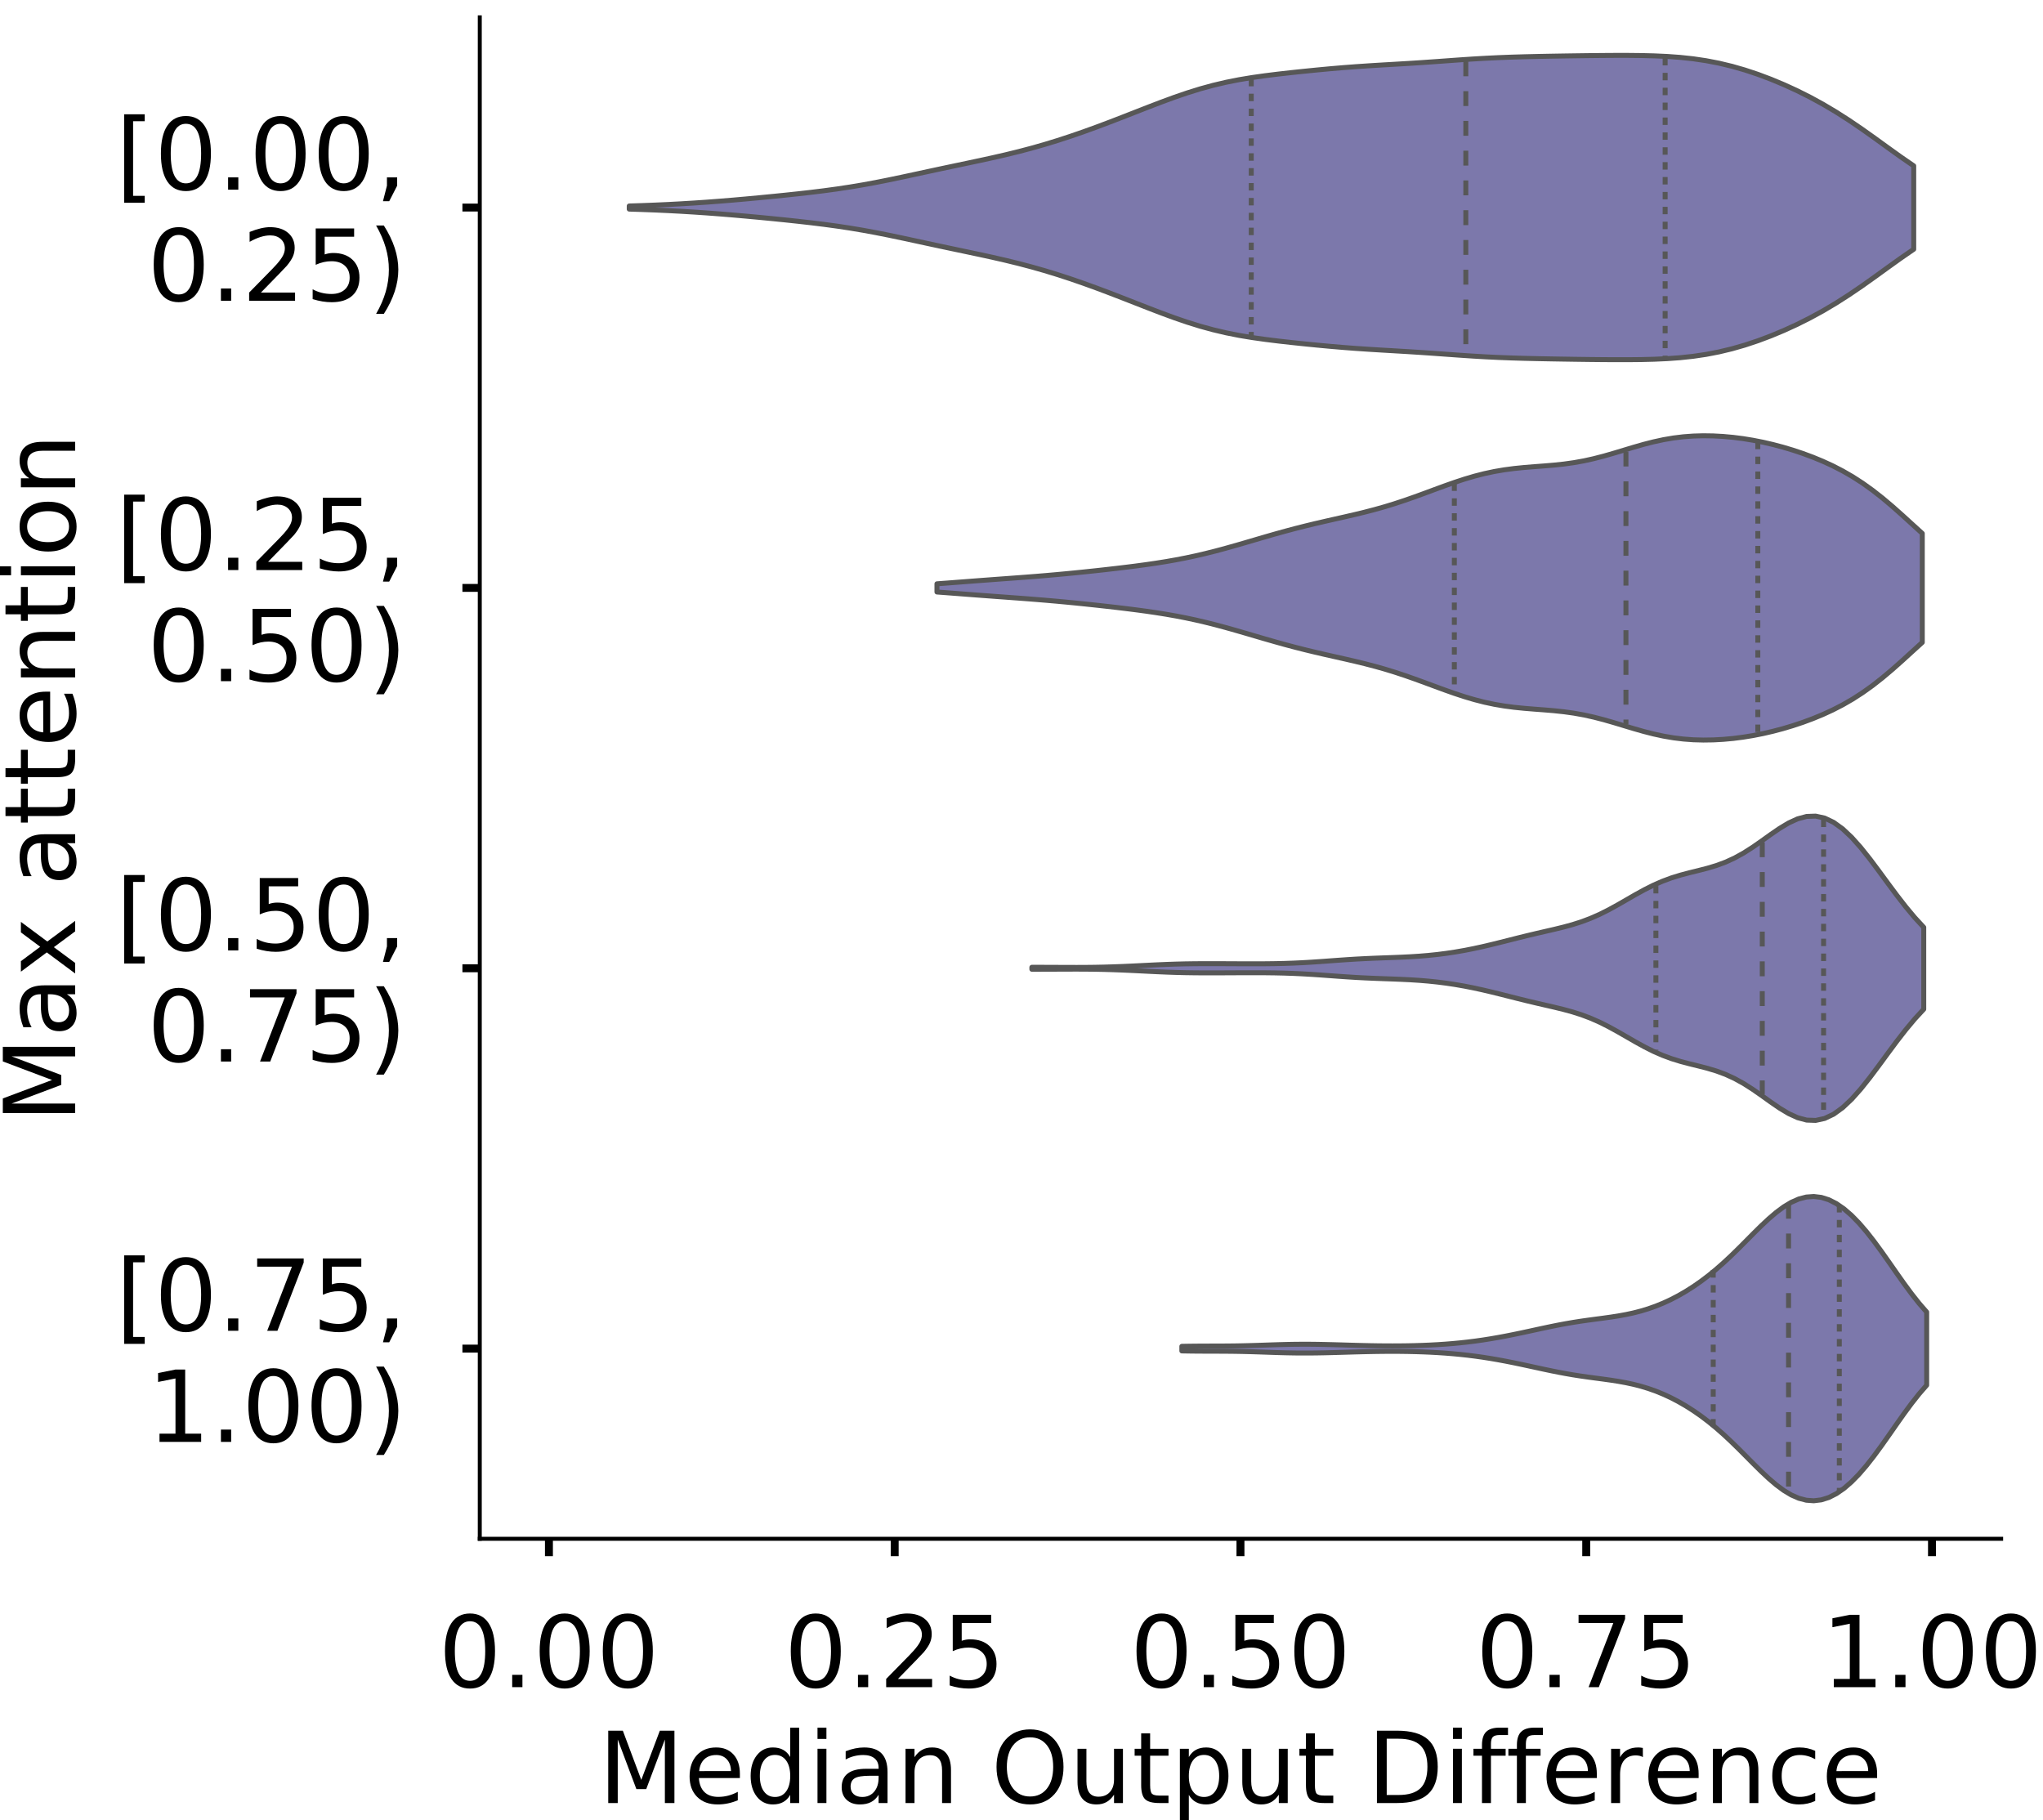 <?xml version="1.0" encoding="utf-8" standalone="no"?>
<!DOCTYPE svg PUBLIC "-//W3C//DTD SVG 1.1//EN"
  "http://www.w3.org/Graphics/SVG/1.1/DTD/svg11.dtd">
<!-- Created with matplotlib (https://matplotlib.org/) -->
<svg height="366.833pt" version="1.1" viewBox="0 0 411.77 366.833" width="411.77pt" xmlns="http://www.w3.org/2000/svg" xmlns:xlink="http://www.w3.org/1999/xlink">
 <defs>
  <style type="text/css">
*{stroke-linecap:butt;stroke-linejoin:round;}
  </style>
 </defs>
 <g id="figure_1">
  <g id="patch_1">
   <path d="M 0 366.833 
L 411.77 366.833 
L 411.77 -0 
L 0 -0 
z
" style="fill:#ffffff;"/>
  </g>
  <g id="axes_1">
   <g id="patch_2">
    <path d="M 96.7 310.133 
L 403.333 310.133 
L 403.333 3.5 
L 96.7 3.5 
z
" style="fill:#ffffff;"/>
   </g>
   <g id="PolyCollection_1">
    <defs>
     <path d="M 126.824 -324.689 
L 126.824 -325.32 
L 129.439 -325.403 
L 132.054 -325.504 
L 134.669 -325.622 
L 137.284 -325.761 
L 139.899 -325.919 
L 142.514 -326.097 
L 145.13 -326.294 
L 147.745 -326.508 
L 150.36 -326.737 
L 152.975 -326.979 
L 155.59 -327.232 
L 158.205 -327.496 
L 160.82 -327.773 
L 163.435 -328.069 
L 166.05 -328.39 
L 168.665 -328.744 
L 171.28 -329.138 
L 173.895 -329.576 
L 176.51 -330.057 
L 179.125 -330.576 
L 181.74 -331.122 
L 184.355 -331.684 
L 186.97 -332.249 
L 189.585 -332.81 
L 192.2 -333.364 
L 194.815 -333.914 
L 197.43 -334.469 
L 200.046 -335.039 
L 202.661 -335.638 
L 205.276 -336.277 
L 207.891 -336.965 
L 210.506 -337.709 
L 213.121 -338.508 
L 215.736 -339.362 
L 218.351 -340.265 
L 220.966 -341.212 
L 223.581 -342.194 
L 226.196 -343.202 
L 228.811 -344.225 
L 231.426 -345.246 
L 234.041 -346.248 
L 236.656 -347.209 
L 239.271 -348.106 
L 241.886 -348.92 
L 244.501 -349.637 
L 247.116 -350.252 
L 249.731 -350.77 
L 252.346 -351.205 
L 254.961 -351.574 
L 257.577 -351.898 
L 260.192 -352.193 
L 262.807 -352.468 
L 265.422 -352.729 
L 268.037 -352.973 
L 270.652 -353.196 
L 273.267 -353.395 
L 275.882 -353.572 
L 278.497 -353.732 
L 281.112 -353.884 
L 283.727 -354.04 
L 286.342 -354.207 
L 288.957 -354.388 
L 291.572 -354.576 
L 294.187 -354.764 
L 296.802 -354.939 
L 299.417 -355.092 
L 302.032 -355.218 
L 304.647 -355.318 
L 307.262 -355.395 
L 309.877 -355.456 
L 312.493 -355.507 
L 315.108 -355.551 
L 317.723 -355.59 
L 320.338 -355.624 
L 322.953 -355.651 
L 325.568 -355.668 
L 328.183 -355.667 
L 330.798 -355.64 
L 333.413 -355.575 
L 336.028 -355.457 
L 338.643 -355.267 
L 341.258 -354.986 
L 343.873 -354.599 
L 346.488 -354.094 
L 349.103 -353.466 
L 351.718 -352.714 
L 354.333 -351.843 
L 356.948 -350.86 
L 359.563 -349.769 
L 362.178 -348.571 
L 364.793 -347.262 
L 367.409 -345.834 
L 370.024 -344.283 
L 372.639 -342.613 
L 375.254 -340.835 
L 377.869 -338.979 
L 380.484 -337.086 
L 383.099 -335.211 
L 385.714 -333.41 
L 385.714 -316.598 
L 385.714 -316.598 
L 383.099 -314.797 
L 380.484 -312.922 
L 377.869 -311.029 
L 375.254 -309.173 
L 372.639 -307.396 
L 370.024 -305.725 
L 367.409 -304.174 
L 364.793 -302.747 
L 362.178 -301.437 
L 359.563 -300.239 
L 356.948 -299.148 
L 354.333 -298.165 
L 351.718 -297.294 
L 349.103 -296.542 
L 346.488 -295.914 
L 343.873 -295.409 
L 341.258 -295.022 
L 338.643 -294.742 
L 336.028 -294.552 
L 333.413 -294.433 
L 330.798 -294.368 
L 328.183 -294.342 
L 325.568 -294.341 
L 322.953 -294.357 
L 320.338 -294.384 
L 317.723 -294.418 
L 315.108 -294.458 
L 312.493 -294.502 
L 309.877 -294.552 
L 307.262 -294.613 
L 304.647 -294.69 
L 302.032 -294.79 
L 299.417 -294.916 
L 296.802 -295.07 
L 294.187 -295.245 
L 291.572 -295.432 
L 288.957 -295.621 
L 286.342 -295.801 
L 283.727 -295.968 
L 281.112 -296.124 
L 278.497 -296.277 
L 275.882 -296.437 
L 273.267 -296.613 
L 270.652 -296.813 
L 268.037 -297.036 
L 265.422 -297.28 
L 262.807 -297.54 
L 260.192 -297.816 
L 257.577 -298.11 
L 254.961 -298.434 
L 252.346 -298.804 
L 249.731 -299.238 
L 247.116 -299.756 
L 244.501 -300.372 
L 241.886 -301.088 
L 239.271 -301.902 
L 236.656 -302.799 
L 234.041 -303.76 
L 231.426 -304.762 
L 228.811 -305.784 
L 226.196 -306.806 
L 223.581 -307.814 
L 220.966 -308.797 
L 218.351 -309.743 
L 215.736 -310.647 
L 213.121 -311.5 
L 210.506 -312.3 
L 207.891 -313.043 
L 205.276 -313.732 
L 202.661 -314.371 
L 200.046 -314.97 
L 197.43 -315.54 
L 194.815 -316.094 
L 192.2 -316.644 
L 189.585 -317.198 
L 186.97 -317.759 
L 184.355 -318.325 
L 181.74 -318.886 
L 179.125 -319.433 
L 176.51 -319.951 
L 173.895 -320.432 
L 171.28 -320.87 
L 168.665 -321.264 
L 166.05 -321.618 
L 163.435 -321.939 
L 160.82 -322.235 
L 158.205 -322.513 
L 155.59 -322.777 
L 152.975 -323.03 
L 150.36 -323.271 
L 147.745 -323.5 
L 145.13 -323.714 
L 142.514 -323.911 
L 139.899 -324.089 
L 137.284 -324.248 
L 134.669 -324.386 
L 132.054 -324.505 
L 129.439 -324.605 
L 126.824 -324.689 
z
" id="m49e5c4d89f" style="stroke:#575757;"/>
    </defs>
    <g clip-path="url(#p0ba0f608f1)">
     <use style="fill:#7c78ab;stroke:#575757;" x="0" xlink:href="#m49e5c4d89f" y="366.833"/>
    </g>
   </g>
   <g id="PolyCollection_2">
    <defs>
     <path d="M 188.844 -247.518 
L 188.844 -249.174 
L 190.85 -249.322 
L 192.856 -249.475 
L 194.862 -249.629 
L 196.868 -249.782 
L 198.874 -249.933 
L 200.88 -250.081 
L 202.886 -250.227 
L 204.892 -250.375 
L 206.898 -250.526 
L 208.904 -250.683 
L 210.91 -250.849 
L 212.916 -251.025 
L 214.922 -251.211 
L 216.928 -251.407 
L 218.934 -251.611 
L 220.94 -251.824 
L 222.946 -252.045 
L 224.952 -252.275 
L 226.958 -252.514 
L 228.964 -252.767 
L 230.97 -253.037 
L 232.976 -253.329 
L 234.982 -253.648 
L 236.988 -254 
L 238.994 -254.389 
L 241 -254.816 
L 243.006 -255.284 
L 245.012 -255.789 
L 247.018 -256.328 
L 249.024 -256.892 
L 251.03 -257.473 
L 253.036 -258.062 
L 255.042 -258.649 
L 257.048 -259.224 
L 259.054 -259.781 
L 261.06 -260.314 
L 263.066 -260.823 
L 265.072 -261.307 
L 267.078 -261.772 
L 269.084 -262.225 
L 271.09 -262.677 
L 273.096 -263.14 
L 275.102 -263.627 
L 277.108 -264.149 
L 279.114 -264.715 
L 281.12 -265.33 
L 283.126 -265.992 
L 285.132 -266.694 
L 287.138 -267.426 
L 289.144 -268.169 
L 291.15 -268.905 
L 293.156 -269.613 
L 295.162 -270.272 
L 297.168 -270.865 
L 299.174 -271.379 
L 301.18 -271.806 
L 303.186 -272.148 
L 305.192 -272.412 
L 307.198 -272.614 
L 309.204 -272.777 
L 311.21 -272.928 
L 313.216 -273.097 
L 315.222 -273.31 
L 317.228 -273.591 
L 319.234 -273.951 
L 321.24 -274.396 
L 323.246 -274.915 
L 325.252 -275.491 
L 327.258 -276.096 
L 329.264 -276.7 
L 331.27 -277.273 
L 333.276 -277.786 
L 335.282 -278.22 
L 337.288 -278.561 
L 339.294 -278.806 
L 341.3 -278.953 
L 343.306 -279.009 
L 345.312 -278.979 
L 347.318 -278.87 
L 349.324 -278.685 
L 351.33 -278.429 
L 353.336 -278.102 
L 355.342 -277.706 
L 357.348 -277.242 
L 359.354 -276.71 
L 361.36 -276.111 
L 363.366 -275.442 
L 365.372 -274.698 
L 367.378 -273.871 
L 369.384 -272.949 
L 371.39 -271.917 
L 373.396 -270.76 
L 375.402 -269.467 
L 377.408 -268.031 
L 379.414 -266.459 
L 381.42 -264.766 
L 383.427 -262.984 
L 385.433 -261.156 
L 387.439 -259.332 
L 387.439 -237.36 
L 387.439 -237.36 
L 385.433 -235.536 
L 383.427 -233.707 
L 381.42 -231.926 
L 379.414 -230.233 
L 377.408 -228.66 
L 375.402 -227.225 
L 373.396 -225.931 
L 371.39 -224.775 
L 369.384 -223.743 
L 367.378 -222.821 
L 365.372 -221.994 
L 363.366 -221.25 
L 361.36 -220.581 
L 359.354 -219.981 
L 357.348 -219.45 
L 355.342 -218.986 
L 353.336 -218.59 
L 351.33 -218.263 
L 349.324 -218.006 
L 347.318 -217.822 
L 345.312 -217.712 
L 343.306 -217.683 
L 341.3 -217.738 
L 339.294 -217.886 
L 337.288 -218.13 
L 335.282 -218.472 
L 333.276 -218.906 
L 331.27 -219.419 
L 329.264 -219.991 
L 327.258 -220.596 
L 325.252 -221.201 
L 323.246 -221.777 
L 321.24 -222.296 
L 319.234 -222.74 
L 317.228 -223.101 
L 315.222 -223.381 
L 313.216 -223.595 
L 311.21 -223.763 
L 309.204 -223.914 
L 307.198 -224.078 
L 305.192 -224.28 
L 303.186 -224.544 
L 301.18 -224.885 
L 299.174 -225.313 
L 297.168 -225.827 
L 295.162 -226.42 
L 293.156 -227.079 
L 291.15 -227.787 
L 289.144 -228.523 
L 287.138 -229.266 
L 285.132 -229.997 
L 283.126 -230.7 
L 281.12 -231.362 
L 279.114 -231.977 
L 277.108 -232.543 
L 275.102 -233.065 
L 273.096 -233.552 
L 271.09 -234.015 
L 269.084 -234.467 
L 267.078 -234.92 
L 265.072 -235.385 
L 263.066 -235.869 
L 261.06 -236.377 
L 259.054 -236.911 
L 257.048 -237.468 
L 255.042 -238.043 
L 253.036 -238.63 
L 251.03 -239.218 
L 249.024 -239.8 
L 247.018 -240.364 
L 245.012 -240.902 
L 243.006 -241.408 
L 241 -241.875 
L 238.994 -242.303 
L 236.988 -242.691 
L 234.982 -243.043 
L 232.976 -243.363 
L 230.97 -243.655 
L 228.964 -243.925 
L 226.958 -244.177 
L 224.952 -244.417 
L 222.946 -244.646 
L 220.94 -244.867 
L 218.934 -245.08 
L 216.928 -245.285 
L 214.922 -245.481 
L 212.916 -245.667 
L 210.91 -245.842 
L 208.904 -246.008 
L 206.898 -246.166 
L 204.892 -246.317 
L 202.886 -246.464 
L 200.88 -246.611 
L 198.874 -246.759 
L 196.868 -246.909 
L 194.862 -247.062 
L 192.856 -247.217 
L 190.85 -247.369 
L 188.844 -247.518 
z
" id="meadd24ed37" style="stroke:#575757;"/>
    </defs>
    <g clip-path="url(#p0ba0f608f1)">
     <use style="fill:#7c78ab;stroke:#575757;" x="0" xlink:href="#meadd24ed37" y="366.833"/>
    </g>
   </g>
   <g id="PolyCollection_3">
    <defs>
     <path d="M 207.973 -171.488 
L 207.973 -171.887 
L 209.789 -171.886 
L 211.605 -171.881 
L 213.42 -171.873 
L 215.236 -171.865 
L 217.052 -171.862 
L 218.868 -171.869 
L 220.683 -171.889 
L 222.499 -171.925 
L 224.315 -171.978 
L 226.131 -172.046 
L 227.947 -172.127 
L 229.762 -172.216 
L 231.578 -172.307 
L 233.394 -172.394 
L 235.21 -172.47 
L 237.025 -172.531 
L 238.841 -172.576 
L 240.657 -172.603 
L 242.473 -172.617 
L 244.289 -172.619 
L 246.104 -172.614 
L 247.92 -172.605 
L 249.736 -172.596 
L 251.552 -172.59 
L 253.368 -172.59 
L 255.183 -172.599 
L 256.999 -172.622 
L 258.815 -172.663 
L 260.631 -172.725 
L 262.446 -172.809 
L 264.262 -172.914 
L 266.078 -173.036 
L 267.894 -173.168 
L 269.71 -173.301 
L 271.525 -173.426 
L 273.341 -173.539 
L 275.157 -173.634 
L 276.973 -173.714 
L 278.788 -173.783 
L 280.604 -173.848 
L 282.42 -173.92 
L 284.236 -174.009 
L 286.052 -174.125 
L 287.867 -174.275 
L 289.683 -174.463 
L 291.499 -174.694 
L 293.315 -174.967 
L 295.13 -175.283 
L 296.946 -175.64 
L 298.762 -176.035 
L 300.578 -176.46 
L 302.394 -176.908 
L 304.209 -177.367 
L 306.025 -177.825 
L 307.841 -178.272 
L 309.657 -178.703 
L 311.472 -179.122 
L 313.288 -179.541 
L 315.104 -179.983 
L 316.92 -180.479 
L 318.736 -181.056 
L 320.551 -181.739 
L 322.367 -182.537 
L 324.183 -183.446 
L 325.999 -184.441 
L 327.815 -185.484 
L 329.63 -186.529 
L 331.446 -187.527 
L 333.262 -188.438 
L 335.078 -189.233 
L 336.893 -189.905 
L 338.709 -190.465 
L 340.525 -190.945 
L 342.341 -191.391 
L 344.157 -191.859 
L 345.972 -192.405 
L 347.788 -193.078 
L 349.604 -193.911 
L 351.42 -194.914 
L 353.235 -196.07 
L 355.051 -197.334 
L 356.867 -198.634 
L 358.683 -199.88 
L 360.499 -200.97 
L 362.314 -201.802 
L 364.13 -202.286 
L 365.946 -202.351 
L 367.762 -201.956 
L 369.577 -201.092 
L 371.393 -199.779 
L 373.209 -198.069 
L 375.025 -196.032 
L 376.841 -193.757 
L 378.656 -191.336 
L 380.472 -188.861 
L 382.288 -186.418 
L 384.104 -184.08 
L 385.92 -181.906 
L 387.735 -179.938 
L 387.735 -163.437 
L 387.735 -163.437 
L 385.92 -161.469 
L 384.104 -159.295 
L 382.288 -156.957 
L 380.472 -154.514 
L 378.656 -152.039 
L 376.841 -149.618 
L 375.025 -147.343 
L 373.209 -145.306 
L 371.393 -143.596 
L 369.577 -142.283 
L 367.762 -141.419 
L 365.946 -141.024 
L 364.13 -141.089 
L 362.314 -141.573 
L 360.499 -142.405 
L 358.683 -143.495 
L 356.867 -144.741 
L 355.051 -146.041 
L 353.235 -147.305 
L 351.42 -148.461 
L 349.604 -149.464 
L 347.788 -150.297 
L 345.972 -150.97 
L 344.157 -151.516 
L 342.341 -151.984 
L 340.525 -152.43 
L 338.709 -152.91 
L 336.893 -153.47 
L 335.078 -154.142 
L 333.262 -154.937 
L 331.446 -155.848 
L 329.63 -156.846 
L 327.815 -157.891 
L 325.999 -158.934 
L 324.183 -159.929 
L 322.367 -160.838 
L 320.551 -161.636 
L 318.736 -162.319 
L 316.92 -162.896 
L 315.104 -163.392 
L 313.288 -163.834 
L 311.472 -164.253 
L 309.657 -164.672 
L 307.841 -165.103 
L 306.025 -165.55 
L 304.209 -166.008 
L 302.394 -166.467 
L 300.578 -166.915 
L 298.762 -167.34 
L 296.946 -167.735 
L 295.13 -168.092 
L 293.315 -168.408 
L 291.499 -168.681 
L 289.683 -168.912 
L 287.867 -169.1 
L 286.052 -169.25 
L 284.236 -169.366 
L 282.42 -169.455 
L 280.604 -169.527 
L 278.788 -169.592 
L 276.973 -169.661 
L 275.157 -169.741 
L 273.341 -169.836 
L 271.525 -169.949 
L 269.71 -170.074 
L 267.894 -170.207 
L 266.078 -170.339 
L 264.262 -170.461 
L 262.446 -170.566 
L 260.631 -170.65 
L 258.815 -170.712 
L 256.999 -170.753 
L 255.183 -170.776 
L 253.368 -170.785 
L 251.552 -170.785 
L 249.736 -170.779 
L 247.92 -170.77 
L 246.104 -170.761 
L 244.289 -170.756 
L 242.473 -170.758 
L 240.657 -170.772 
L 238.841 -170.799 
L 237.025 -170.844 
L 235.21 -170.905 
L 233.394 -170.981 
L 231.578 -171.068 
L 229.762 -171.159 
L 227.947 -171.248 
L 226.131 -171.329 
L 224.315 -171.397 
L 222.499 -171.45 
L 220.683 -171.486 
L 218.868 -171.506 
L 217.052 -171.513 
L 215.236 -171.51 
L 213.42 -171.502 
L 211.605 -171.494 
L 209.789 -171.489 
L 207.973 -171.488 
z
" id="mf2c9675bdc" style="stroke:#575757;"/>
    </defs>
    <g clip-path="url(#p0ba0f608f1)">
     <use style="fill:#7c78ab;stroke:#575757;" x="0" xlink:href="#mf2c9675bdc" y="366.833"/>
    </g>
   </g>
   <g id="PolyCollection_4">
    <defs>
     <path d="M 238.203 -94.565 
L 238.203 -95.493 
L 239.719 -95.52 
L 241.235 -95.536 
L 242.752 -95.545 
L 244.268 -95.549 
L 245.784 -95.553 
L 247.301 -95.561 
L 248.817 -95.577 
L 250.334 -95.604 
L 251.85 -95.641 
L 253.366 -95.686 
L 254.883 -95.737 
L 256.399 -95.789 
L 257.915 -95.837 
L 259.432 -95.876 
L 260.948 -95.903 
L 262.464 -95.915 
L 263.981 -95.913 
L 265.497 -95.896 
L 267.014 -95.868 
L 268.53 -95.831 
L 270.046 -95.789 
L 271.563 -95.744 
L 273.079 -95.701 
L 274.595 -95.661 
L 276.112 -95.627 
L 277.628 -95.601 
L 279.145 -95.585 
L 280.661 -95.58 
L 282.177 -95.587 
L 283.694 -95.606 
L 285.21 -95.639 
L 286.726 -95.687 
L 288.243 -95.751 
L 289.759 -95.833 
L 291.276 -95.933 
L 292.792 -96.054 
L 294.308 -96.197 
L 295.825 -96.363 
L 297.341 -96.553 
L 298.857 -96.768 
L 300.374 -97.006 
L 301.89 -97.266 
L 303.407 -97.548 
L 304.923 -97.848 
L 306.439 -98.162 
L 307.956 -98.487 
L 309.472 -98.817 
L 310.988 -99.145 
L 312.505 -99.465 
L 314.021 -99.77 
L 315.538 -100.055 
L 317.054 -100.315 
L 318.57 -100.552 
L 320.087 -100.768 
L 321.603 -100.971 
L 323.119 -101.171 
L 324.636 -101.383 
L 326.152 -101.618 
L 327.669 -101.892 
L 329.185 -102.217 
L 330.701 -102.605 
L 332.218 -103.063 
L 333.734 -103.6 
L 335.25 -104.218 
L 336.767 -104.921 
L 338.283 -105.71 
L 339.8 -106.586 
L 341.316 -107.551 
L 342.832 -108.607 
L 344.349 -109.755 
L 345.865 -110.995 
L 347.381 -112.327 
L 348.898 -113.74 
L 350.414 -115.22 
L 351.93 -116.741 
L 353.447 -118.271 
L 354.963 -119.769 
L 356.48 -121.188 
L 357.996 -122.483 
L 359.512 -123.607 
L 361.029 -124.519 
L 362.545 -125.186 
L 364.061 -125.582 
L 365.578 -125.692 
L 367.094 -125.508 
L 368.611 -125.029 
L 370.127 -124.26 
L 371.643 -123.212 
L 373.16 -121.903 
L 374.676 -120.353 
L 376.192 -118.592 
L 377.709 -116.656 
L 379.225 -114.587 
L 380.742 -112.437 
L 382.258 -110.262 
L 383.774 -108.119 
L 385.291 -106.064 
L 386.807 -104.146 
L 388.323 -102.404 
L 388.323 -87.655 
L 388.323 -87.655 
L 386.807 -85.912 
L 385.291 -83.994 
L 383.774 -81.939 
L 382.258 -79.796 
L 380.742 -77.621 
L 379.225 -75.471 
L 377.709 -73.403 
L 376.192 -71.466 
L 374.676 -69.705 
L 373.16 -68.156 
L 371.643 -66.846 
L 370.127 -65.799 
L 368.611 -65.03 
L 367.094 -64.55 
L 365.578 -64.366 
L 364.061 -64.476 
L 362.545 -64.873 
L 361.029 -65.54 
L 359.512 -66.452 
L 357.996 -67.575 
L 356.48 -68.87 
L 354.963 -70.29 
L 353.447 -71.787 
L 351.93 -73.317 
L 350.414 -74.839 
L 348.898 -76.318 
L 347.381 -77.732 
L 345.865 -79.063 
L 344.349 -80.304 
L 342.832 -81.452 
L 341.316 -82.507 
L 339.8 -83.472 
L 338.283 -84.348 
L 336.767 -85.137 
L 335.25 -85.84 
L 333.734 -86.459 
L 332.218 -86.995 
L 330.701 -87.454 
L 329.185 -87.841 
L 327.669 -88.166 
L 326.152 -88.44 
L 324.636 -88.676 
L 323.119 -88.887 
L 321.603 -89.087 
L 320.087 -89.29 
L 318.57 -89.507 
L 317.054 -89.743 
L 315.538 -90.004 
L 314.021 -90.288 
L 312.505 -90.593 
L 310.988 -90.913 
L 309.472 -91.242 
L 307.956 -91.571 
L 306.439 -91.896 
L 304.923 -92.211 
L 303.407 -92.51 
L 301.89 -92.792 
L 300.374 -93.053 
L 298.857 -93.291 
L 297.341 -93.505 
L 295.825 -93.695 
L 294.308 -93.861 
L 292.792 -94.004 
L 291.276 -94.125 
L 289.759 -94.225 
L 288.243 -94.307 
L 286.726 -94.371 
L 285.21 -94.419 
L 283.694 -94.452 
L 282.177 -94.472 
L 280.661 -94.478 
L 279.145 -94.473 
L 277.628 -94.457 
L 276.112 -94.431 
L 274.595 -94.397 
L 273.079 -94.358 
L 271.563 -94.314 
L 270.046 -94.269 
L 268.53 -94.227 
L 267.014 -94.19 
L 265.497 -94.162 
L 263.981 -94.145 
L 262.464 -94.143 
L 260.948 -94.155 
L 259.432 -94.182 
L 257.915 -94.221 
L 256.399 -94.269 
L 254.883 -94.321 
L 253.366 -94.372 
L 251.85 -94.418 
L 250.334 -94.455 
L 248.817 -94.481 
L 247.301 -94.497 
L 245.784 -94.505 
L 244.268 -94.509 
L 242.752 -94.514 
L 241.235 -94.522 
L 239.719 -94.539 
L 238.203 -94.565 
z
" id="mbc9240411a" style="stroke:#575757;"/>
    </defs>
    <g clip-path="url(#p0ba0f608f1)">
     <use style="fill:#7c78ab;stroke:#575757;" x="0" xlink:href="#mbc9240411a" y="366.833"/>
    </g>
   </g>
   <g id="patch_3">
    <path clip-path="url(#p0ba0f608f1)" d="M 110.638 41.829 
L 110.638 41.829 
L 110.638 41.829 
L 110.638 41.829 
z
" style="fill:#7c78ab;stroke:#575757;stroke-linejoin:miter;stroke-width:0.5;"/>
   </g>
   <g id="matplotlib.axis_1">
    <g id="xtick_1">
     <g id="line2d_1">
      <defs>
       <path d="M 0 0 
L 0 3.5 
" id="m857e735b2f" style="stroke:#000000;stroke-width:1.6;"/>
      </defs>
      <g>
       <use style="stroke:#000000;stroke-width:1.6;" x="110.638" xlink:href="#m857e735b2f" y="310.133"/>
      </g>
     </g>
     <g id="text_1">
      <!-- 0.00 -->
      <defs>
       <path d="M 31.781 66.406 
Q 24.172 66.406 20.328 58.906 
Q 16.5 51.422 16.5 36.375 
Q 16.5 21.391 20.328 13.891 
Q 24.172 6.391 31.781 6.391 
Q 39.453 6.391 43.281 13.891 
Q 47.125 21.391 47.125 36.375 
Q 47.125 51.422 43.281 58.906 
Q 39.453 66.406 31.781 66.406 
z
M 31.781 74.219 
Q 44.047 74.219 50.516 64.516 
Q 56.984 54.828 56.984 36.375 
Q 56.984 17.969 50.516 8.266 
Q 44.047 -1.422 31.781 -1.422 
Q 19.531 -1.422 13.062 8.266 
Q 6.594 17.969 6.594 36.375 
Q 6.594 54.828 13.062 64.516 
Q 19.531 74.219 31.781 74.219 
z
" id="DejaVuSans-48"/>
       <path d="M 10.688 12.406 
L 21 12.406 
L 21 0 
L 10.688 0 
z
" id="DejaVuSans-46"/>
      </defs>
      <g transform="translate(88.372 340.03)scale(0.2 -0.2)">
       <use xlink:href="#DejaVuSans-48"/>
       <use x="63.623" xlink:href="#DejaVuSans-46"/>
       <use x="95.41" xlink:href="#DejaVuSans-48"/>
       <use x="159.033" xlink:href="#DejaVuSans-48"/>
      </g>
     </g>
    </g>
    <g id="xtick_2">
     <g id="line2d_2">
      <g>
       <use style="stroke:#000000;stroke-width:1.6;" x="180.327" xlink:href="#m857e735b2f" y="310.133"/>
      </g>
     </g>
     <g id="text_2">
      <!-- 0.25 -->
      <defs>
       <path d="M 19.188 8.297 
L 53.609 8.297 
L 53.609 0 
L 7.328 0 
L 7.328 8.297 
Q 12.938 14.109 22.625 23.891 
Q 32.328 33.688 34.812 36.531 
Q 39.547 41.844 41.422 45.531 
Q 43.312 49.219 43.312 52.781 
Q 43.312 58.594 39.234 62.25 
Q 35.156 65.922 28.609 65.922 
Q 23.969 65.922 18.812 64.312 
Q 13.672 62.703 7.812 59.422 
L 7.812 69.391 
Q 13.766 71.781 18.938 73 
Q 24.125 74.219 28.422 74.219 
Q 39.75 74.219 46.484 68.547 
Q 53.219 62.891 53.219 53.422 
Q 53.219 48.922 51.531 44.891 
Q 49.859 40.875 45.406 35.406 
Q 44.188 33.984 37.641 27.219 
Q 31.109 20.453 19.188 8.297 
z
" id="DejaVuSans-50"/>
       <path d="M 10.797 72.906 
L 49.516 72.906 
L 49.516 64.594 
L 19.828 64.594 
L 19.828 46.734 
Q 21.969 47.469 24.109 47.828 
Q 26.266 48.188 28.422 48.188 
Q 40.625 48.188 47.75 41.5 
Q 54.891 34.812 54.891 23.391 
Q 54.891 11.625 47.562 5.094 
Q 40.234 -1.422 26.906 -1.422 
Q 22.312 -1.422 17.547 -0.641 
Q 12.797 0.141 7.719 1.703 
L 7.719 11.625 
Q 12.109 9.234 16.797 8.062 
Q 21.484 6.891 26.703 6.891 
Q 35.156 6.891 40.078 11.328 
Q 45.016 15.766 45.016 23.391 
Q 45.016 31 40.078 35.438 
Q 35.156 39.891 26.703 39.891 
Q 22.75 39.891 18.812 39.016 
Q 14.891 38.141 10.797 36.281 
z
" id="DejaVuSans-53"/>
      </defs>
      <g transform="translate(158.062 340.03)scale(0.2 -0.2)">
       <use xlink:href="#DejaVuSans-48"/>
       <use x="63.623" xlink:href="#DejaVuSans-46"/>
       <use x="95.41" xlink:href="#DejaVuSans-50"/>
       <use x="159.033" xlink:href="#DejaVuSans-53"/>
      </g>
     </g>
    </g>
    <g id="xtick_3">
     <g id="line2d_3">
      <g>
       <use style="stroke:#000000;stroke-width:1.6;" x="250.017" xlink:href="#m857e735b2f" y="310.133"/>
      </g>
     </g>
     <g id="text_3">
      <!-- 0.50 -->
      <g transform="translate(227.751 340.03)scale(0.2 -0.2)">
       <use xlink:href="#DejaVuSans-48"/>
       <use x="63.623" xlink:href="#DejaVuSans-46"/>
       <use x="95.41" xlink:href="#DejaVuSans-53"/>
       <use x="159.033" xlink:href="#DejaVuSans-48"/>
      </g>
     </g>
    </g>
    <g id="xtick_4">
     <g id="line2d_4">
      <g>
       <use style="stroke:#000000;stroke-width:1.6;" x="319.706" xlink:href="#m857e735b2f" y="310.133"/>
      </g>
     </g>
     <g id="text_4">
      <!-- 0.75 -->
      <defs>
       <path d="M 8.203 72.906 
L 55.078 72.906 
L 55.078 68.703 
L 28.609 0 
L 18.312 0 
L 43.219 64.594 
L 8.203 64.594 
z
" id="DejaVuSans-55"/>
      </defs>
      <g transform="translate(297.44 340.03)scale(0.2 -0.2)">
       <use xlink:href="#DejaVuSans-48"/>
       <use x="63.623" xlink:href="#DejaVuSans-46"/>
       <use x="95.41" xlink:href="#DejaVuSans-55"/>
       <use x="159.033" xlink:href="#DejaVuSans-53"/>
      </g>
     </g>
    </g>
    <g id="xtick_5">
     <g id="line2d_5">
      <g>
       <use style="stroke:#000000;stroke-width:1.6;" x="389.395" xlink:href="#m857e735b2f" y="310.133"/>
      </g>
     </g>
     <g id="text_5">
      <!-- 1.00 -->
      <defs>
       <path d="M 12.406 8.297 
L 28.516 8.297 
L 28.516 63.922 
L 10.984 60.406 
L 10.984 69.391 
L 28.422 72.906 
L 38.281 72.906 
L 38.281 8.297 
L 54.391 8.297 
L 54.391 0 
L 12.406 0 
z
" id="DejaVuSans-49"/>
      </defs>
      <g transform="translate(367.13 340.03)scale(0.2 -0.2)">
       <use xlink:href="#DejaVuSans-49"/>
       <use x="63.623" xlink:href="#DejaVuSans-46"/>
       <use x="95.41" xlink:href="#DejaVuSans-48"/>
       <use x="159.033" xlink:href="#DejaVuSans-48"/>
      </g>
     </g>
    </g>
    <g id="text_6">
     <!-- Median Output Difference -->
     <defs>
      <path d="M 9.812 72.906 
L 24.516 72.906 
L 43.109 23.297 
L 61.812 72.906 
L 76.516 72.906 
L 76.516 0 
L 66.891 0 
L 66.891 64.016 
L 48.094 14.016 
L 38.188 14.016 
L 19.391 64.016 
L 19.391 0 
L 9.812 0 
z
" id="DejaVuSans-77"/>
      <path d="M 56.203 29.594 
L 56.203 25.203 
L 14.891 25.203 
Q 15.484 15.922 20.484 11.062 
Q 25.484 6.203 34.422 6.203 
Q 39.594 6.203 44.453 7.469 
Q 49.312 8.734 54.109 11.281 
L 54.109 2.781 
Q 49.266 0.734 44.188 -0.344 
Q 39.109 -1.422 33.891 -1.422 
Q 20.797 -1.422 13.156 6.188 
Q 5.516 13.812 5.516 26.812 
Q 5.516 40.234 12.766 48.109 
Q 20.016 56 32.328 56 
Q 43.359 56 49.781 48.891 
Q 56.203 41.797 56.203 29.594 
z
M 47.219 32.234 
Q 47.125 39.594 43.094 43.984 
Q 39.062 48.391 32.422 48.391 
Q 24.906 48.391 20.391 44.141 
Q 15.875 39.891 15.188 32.172 
z
" id="DejaVuSans-101"/>
      <path d="M 45.406 46.391 
L 45.406 75.984 
L 54.391 75.984 
L 54.391 0 
L 45.406 0 
L 45.406 8.203 
Q 42.578 3.328 38.25 0.953 
Q 33.938 -1.422 27.875 -1.422 
Q 17.969 -1.422 11.734 6.484 
Q 5.516 14.406 5.516 27.297 
Q 5.516 40.188 11.734 48.094 
Q 17.969 56 27.875 56 
Q 33.938 56 38.25 53.625 
Q 42.578 51.266 45.406 46.391 
z
M 14.797 27.297 
Q 14.797 17.391 18.875 11.75 
Q 22.953 6.109 30.078 6.109 
Q 37.203 6.109 41.297 11.75 
Q 45.406 17.391 45.406 27.297 
Q 45.406 37.203 41.297 42.844 
Q 37.203 48.484 30.078 48.484 
Q 22.953 48.484 18.875 42.844 
Q 14.797 37.203 14.797 27.297 
z
" id="DejaVuSans-100"/>
      <path d="M 9.422 54.688 
L 18.406 54.688 
L 18.406 0 
L 9.422 0 
z
M 9.422 75.984 
L 18.406 75.984 
L 18.406 64.594 
L 9.422 64.594 
z
" id="DejaVuSans-105"/>
      <path d="M 34.281 27.484 
Q 23.391 27.484 19.188 25 
Q 14.984 22.516 14.984 16.5 
Q 14.984 11.719 18.141 8.906 
Q 21.297 6.109 26.703 6.109 
Q 34.188 6.109 38.703 11.406 
Q 43.219 16.703 43.219 25.484 
L 43.219 27.484 
z
M 52.203 31.203 
L 52.203 0 
L 43.219 0 
L 43.219 8.297 
Q 40.141 3.328 35.547 0.953 
Q 30.953 -1.422 24.312 -1.422 
Q 15.922 -1.422 10.953 3.297 
Q 6 8.016 6 15.922 
Q 6 25.141 12.172 29.828 
Q 18.359 34.516 30.609 34.516 
L 43.219 34.516 
L 43.219 35.406 
Q 43.219 41.609 39.141 45 
Q 35.062 48.391 27.688 48.391 
Q 23 48.391 18.547 47.266 
Q 14.109 46.141 10.016 43.891 
L 10.016 52.203 
Q 14.938 54.109 19.578 55.047 
Q 24.219 56 28.609 56 
Q 40.484 56 46.344 49.844 
Q 52.203 43.703 52.203 31.203 
z
" id="DejaVuSans-97"/>
      <path d="M 54.891 33.016 
L 54.891 0 
L 45.906 0 
L 45.906 32.719 
Q 45.906 40.484 42.875 44.328 
Q 39.844 48.188 33.797 48.188 
Q 26.516 48.188 22.312 43.547 
Q 18.109 38.922 18.109 30.906 
L 18.109 0 
L 9.078 0 
L 9.078 54.688 
L 18.109 54.688 
L 18.109 46.188 
Q 21.344 51.125 25.703 53.562 
Q 30.078 56 35.797 56 
Q 45.219 56 50.047 50.172 
Q 54.891 44.344 54.891 33.016 
z
" id="DejaVuSans-110"/>
      <path id="DejaVuSans-32"/>
      <path d="M 39.406 66.219 
Q 28.656 66.219 22.328 58.203 
Q 16.016 50.203 16.016 36.375 
Q 16.016 22.609 22.328 14.594 
Q 28.656 6.594 39.406 6.594 
Q 50.141 6.594 56.422 14.594 
Q 62.703 22.609 62.703 36.375 
Q 62.703 50.203 56.422 58.203 
Q 50.141 66.219 39.406 66.219 
z
M 39.406 74.219 
Q 54.734 74.219 63.906 63.938 
Q 73.094 53.656 73.094 36.375 
Q 73.094 19.141 63.906 8.859 
Q 54.734 -1.422 39.406 -1.422 
Q 24.031 -1.422 14.812 8.828 
Q 5.609 19.094 5.609 36.375 
Q 5.609 53.656 14.812 63.938 
Q 24.031 74.219 39.406 74.219 
z
" id="DejaVuSans-79"/>
      <path d="M 8.5 21.578 
L 8.5 54.688 
L 17.484 54.688 
L 17.484 21.922 
Q 17.484 14.156 20.5 10.266 
Q 23.531 6.391 29.594 6.391 
Q 36.859 6.391 41.078 11.031 
Q 45.312 15.672 45.312 23.688 
L 45.312 54.688 
L 54.297 54.688 
L 54.297 0 
L 45.312 0 
L 45.312 8.406 
Q 42.047 3.422 37.719 1 
Q 33.406 -1.422 27.688 -1.422 
Q 18.266 -1.422 13.375 4.438 
Q 8.5 10.297 8.5 21.578 
z
M 31.109 56 
z
" id="DejaVuSans-117"/>
      <path d="M 18.312 70.219 
L 18.312 54.688 
L 36.812 54.688 
L 36.812 47.703 
L 18.312 47.703 
L 18.312 18.016 
Q 18.312 11.328 20.141 9.422 
Q 21.969 7.516 27.594 7.516 
L 36.812 7.516 
L 36.812 0 
L 27.594 0 
Q 17.188 0 13.234 3.875 
Q 9.281 7.766 9.281 18.016 
L 9.281 47.703 
L 2.688 47.703 
L 2.688 54.688 
L 9.281 54.688 
L 9.281 70.219 
z
" id="DejaVuSans-116"/>
      <path d="M 18.109 8.203 
L 18.109 -20.797 
L 9.078 -20.797 
L 9.078 54.688 
L 18.109 54.688 
L 18.109 46.391 
Q 20.953 51.266 25.266 53.625 
Q 29.594 56 35.594 56 
Q 45.562 56 51.781 48.094 
Q 58.016 40.188 58.016 27.297 
Q 58.016 14.406 51.781 6.484 
Q 45.562 -1.422 35.594 -1.422 
Q 29.594 -1.422 25.266 0.953 
Q 20.953 3.328 18.109 8.203 
z
M 48.688 27.297 
Q 48.688 37.203 44.609 42.844 
Q 40.531 48.484 33.406 48.484 
Q 26.266 48.484 22.188 42.844 
Q 18.109 37.203 18.109 27.297 
Q 18.109 17.391 22.188 11.75 
Q 26.266 6.109 33.406 6.109 
Q 40.531 6.109 44.609 11.75 
Q 48.688 17.391 48.688 27.297 
z
" id="DejaVuSans-112"/>
      <path d="M 19.672 64.797 
L 19.672 8.109 
L 31.594 8.109 
Q 46.688 8.109 53.688 14.938 
Q 60.688 21.781 60.688 36.531 
Q 60.688 51.172 53.688 57.984 
Q 46.688 64.797 31.594 64.797 
z
M 9.812 72.906 
L 30.078 72.906 
Q 51.266 72.906 61.172 64.094 
Q 71.094 55.281 71.094 36.531 
Q 71.094 17.672 61.125 8.828 
Q 51.172 0 30.078 0 
L 9.812 0 
z
" id="DejaVuSans-68"/>
      <path d="M 37.109 75.984 
L 37.109 68.5 
L 28.516 68.5 
Q 23.688 68.5 21.797 66.547 
Q 19.922 64.594 19.922 59.516 
L 19.922 54.688 
L 34.719 54.688 
L 34.719 47.703 
L 19.922 47.703 
L 19.922 0 
L 10.891 0 
L 10.891 47.703 
L 2.297 47.703 
L 2.297 54.688 
L 10.891 54.688 
L 10.891 58.5 
Q 10.891 67.625 15.141 71.797 
Q 19.391 75.984 28.609 75.984 
z
" id="DejaVuSans-102"/>
      <path d="M 41.109 46.297 
Q 39.594 47.172 37.812 47.578 
Q 36.031 48 33.891 48 
Q 26.266 48 22.188 43.047 
Q 18.109 38.094 18.109 28.812 
L 18.109 0 
L 9.078 0 
L 9.078 54.688 
L 18.109 54.688 
L 18.109 46.188 
Q 20.953 51.172 25.484 53.578 
Q 30.031 56 36.531 56 
Q 37.453 56 38.578 55.875 
Q 39.703 55.766 41.062 55.516 
z
" id="DejaVuSans-114"/>
      <path d="M 48.781 52.594 
L 48.781 44.188 
Q 44.969 46.297 41.141 47.344 
Q 37.312 48.391 33.406 48.391 
Q 24.656 48.391 19.812 42.844 
Q 14.984 37.312 14.984 27.297 
Q 14.984 17.281 19.812 11.734 
Q 24.656 6.203 33.406 6.203 
Q 37.312 6.203 41.141 7.25 
Q 44.969 8.297 48.781 10.406 
L 48.781 2.094 
Q 45.016 0.344 40.984 -0.531 
Q 36.969 -1.422 32.422 -1.422 
Q 20.062 -1.422 12.781 6.344 
Q 5.516 14.109 5.516 27.297 
Q 5.516 40.672 12.859 48.328 
Q 20.219 56 33.016 56 
Q 37.156 56 41.109 55.141 
Q 45.062 54.297 48.781 52.594 
z
" id="DejaVuSans-99"/>
     </defs>
     <g transform="translate(120.629 363.386)scale(0.2 -0.2)">
      <use xlink:href="#DejaVuSans-77"/>
      <use x="86.279" xlink:href="#DejaVuSans-101"/>
      <use x="147.803" xlink:href="#DejaVuSans-100"/>
      <use x="211.279" xlink:href="#DejaVuSans-105"/>
      <use x="239.062" xlink:href="#DejaVuSans-97"/>
      <use x="300.342" xlink:href="#DejaVuSans-110"/>
      <use x="363.721" xlink:href="#DejaVuSans-32"/>
      <use x="395.508" xlink:href="#DejaVuSans-79"/>
      <use x="474.219" xlink:href="#DejaVuSans-117"/>
      <use x="537.598" xlink:href="#DejaVuSans-116"/>
      <use x="576.807" xlink:href="#DejaVuSans-112"/>
      <use x="640.283" xlink:href="#DejaVuSans-117"/>
      <use x="703.662" xlink:href="#DejaVuSans-116"/>
      <use x="742.871" xlink:href="#DejaVuSans-32"/>
      <use x="774.658" xlink:href="#DejaVuSans-68"/>
      <use x="851.66" xlink:href="#DejaVuSans-105"/>
      <use x="879.443" xlink:href="#DejaVuSans-102"/>
      <use x="914.648" xlink:href="#DejaVuSans-102"/>
      <use x="949.854" xlink:href="#DejaVuSans-101"/>
      <use x="1011.377" xlink:href="#DejaVuSans-114"/>
      <use x="1052.459" xlink:href="#DejaVuSans-101"/>
      <use x="1113.982" xlink:href="#DejaVuSans-110"/>
      <use x="1177.361" xlink:href="#DejaVuSans-99"/>
      <use x="1232.342" xlink:href="#DejaVuSans-101"/>
     </g>
    </g>
   </g>
   <g id="matplotlib.axis_2">
    <g id="ytick_1">
     <g id="line2d_6">
      <defs>
       <path d="M 0 0 
L -3.5 0 
" id="m32cae7f190" style="stroke:#000000;stroke-width:1.6;"/>
      </defs>
      <g>
       <use style="stroke:#000000;stroke-width:1.6;" x="96.7" xlink:href="#m32cae7f190" y="41.829"/>
      </g>
     </g>
     <g id="text_7">
      <!-- [0.00, -->
      <defs>
       <path d="M 8.594 75.984 
L 29.297 75.984 
L 29.297 69 
L 17.578 69 
L 17.578 -6.203 
L 29.297 -6.203 
L 29.297 -13.188 
L 8.594 -13.188 
z
" id="DejaVuSans-91"/>
       <path d="M 11.719 12.406 
L 22.016 12.406 
L 22.016 4 
L 14.016 -11.625 
L 7.719 -11.625 
L 11.719 4 
z
" id="DejaVuSans-44"/>
      </defs>
      <g transform="translate(23.309 38.23)scale(0.2 -0.2)">
       <use xlink:href="#DejaVuSans-91"/>
       <use x="39.014" xlink:href="#DejaVuSans-48"/>
       <use x="102.637" xlink:href="#DejaVuSans-46"/>
       <use x="134.424" xlink:href="#DejaVuSans-48"/>
       <use x="198.047" xlink:href="#DejaVuSans-48"/>
       <use x="261.67" xlink:href="#DejaVuSans-44"/>
      </g>
      <!-- 0.25) -->
      <defs>
       <path d="M 8.016 75.875 
L 15.828 75.875 
Q 23.141 64.359 26.781 53.312 
Q 30.422 42.281 30.422 31.391 
Q 30.422 20.453 26.781 9.375 
Q 23.141 -1.703 15.828 -13.188 
L 8.016 -13.188 
Q 14.5 -2 17.703 9.062 
Q 20.906 20.125 20.906 31.391 
Q 20.906 42.672 17.703 53.656 
Q 14.5 64.656 8.016 75.875 
z
" id="DejaVuSans-41"/>
      </defs>
      <g transform="translate(29.666 60.625)scale(0.2 -0.2)">
       <use xlink:href="#DejaVuSans-48"/>
       <use x="63.623" xlink:href="#DejaVuSans-46"/>
       <use x="95.41" xlink:href="#DejaVuSans-50"/>
       <use x="159.033" xlink:href="#DejaVuSans-53"/>
       <use x="222.656" xlink:href="#DejaVuSans-41"/>
      </g>
     </g>
    </g>
    <g id="ytick_2">
     <g id="line2d_7">
      <g>
       <use style="stroke:#000000;stroke-width:1.6;" x="96.7" xlink:href="#m32cae7f190" y="118.487"/>
      </g>
     </g>
     <g id="text_8">
      <!-- [0.25, -->
      <g transform="translate(23.309 114.888)scale(0.2 -0.2)">
       <use xlink:href="#DejaVuSans-91"/>
       <use x="39.014" xlink:href="#DejaVuSans-48"/>
       <use x="102.637" xlink:href="#DejaVuSans-46"/>
       <use x="134.424" xlink:href="#DejaVuSans-50"/>
       <use x="198.047" xlink:href="#DejaVuSans-53"/>
       <use x="261.67" xlink:href="#DejaVuSans-44"/>
      </g>
      <!-- 0.50) -->
      <g transform="translate(29.666 137.284)scale(0.2 -0.2)">
       <use xlink:href="#DejaVuSans-48"/>
       <use x="63.623" xlink:href="#DejaVuSans-46"/>
       <use x="95.41" xlink:href="#DejaVuSans-53"/>
       <use x="159.033" xlink:href="#DejaVuSans-48"/>
       <use x="222.656" xlink:href="#DejaVuSans-41"/>
      </g>
     </g>
    </g>
    <g id="ytick_3">
     <g id="line2d_8">
      <g>
       <use style="stroke:#000000;stroke-width:1.6;" x="96.7" xlink:href="#m32cae7f190" y="195.146"/>
      </g>
     </g>
     <g id="text_9">
      <!-- [0.50, -->
      <g transform="translate(23.309 191.546)scale(0.2 -0.2)">
       <use xlink:href="#DejaVuSans-91"/>
       <use x="39.014" xlink:href="#DejaVuSans-48"/>
       <use x="102.637" xlink:href="#DejaVuSans-46"/>
       <use x="134.424" xlink:href="#DejaVuSans-53"/>
       <use x="198.047" xlink:href="#DejaVuSans-48"/>
       <use x="261.67" xlink:href="#DejaVuSans-44"/>
      </g>
      <!-- 0.75) -->
      <g transform="translate(29.666 213.942)scale(0.2 -0.2)">
       <use xlink:href="#DejaVuSans-48"/>
       <use x="63.623" xlink:href="#DejaVuSans-46"/>
       <use x="95.41" xlink:href="#DejaVuSans-55"/>
       <use x="159.033" xlink:href="#DejaVuSans-53"/>
       <use x="222.656" xlink:href="#DejaVuSans-41"/>
      </g>
     </g>
    </g>
    <g id="ytick_4">
     <g id="line2d_9">
      <g>
       <use style="stroke:#000000;stroke-width:1.6;" x="96.7" xlink:href="#m32cae7f190" y="271.804"/>
      </g>
     </g>
     <g id="text_10">
      <!-- [0.75, -->
      <g transform="translate(23.309 268.205)scale(0.2 -0.2)">
       <use xlink:href="#DejaVuSans-91"/>
       <use x="39.014" xlink:href="#DejaVuSans-48"/>
       <use x="102.637" xlink:href="#DejaVuSans-46"/>
       <use x="134.424" xlink:href="#DejaVuSans-55"/>
       <use x="198.047" xlink:href="#DejaVuSans-53"/>
       <use x="261.67" xlink:href="#DejaVuSans-44"/>
      </g>
      <!-- 1.00) -->
      <g transform="translate(29.666 290.6)scale(0.2 -0.2)">
       <use xlink:href="#DejaVuSans-49"/>
       <use x="63.623" xlink:href="#DejaVuSans-46"/>
       <use x="95.41" xlink:href="#DejaVuSans-48"/>
       <use x="159.033" xlink:href="#DejaVuSans-48"/>
       <use x="222.656" xlink:href="#DejaVuSans-41"/>
      </g>
     </g>
    </g>
    <g id="text_11">
     <!-- Max attention -->
     <defs>
      <path d="M 54.891 54.688 
L 35.109 28.078 
L 55.906 0 
L 45.312 0 
L 29.391 21.484 
L 13.484 0 
L 2.875 0 
L 24.125 28.609 
L 4.688 54.688 
L 15.281 54.688 
L 29.781 35.203 
L 44.281 54.688 
z
" id="DejaVuSans-120"/>
      <path d="M 30.609 48.391 
Q 23.391 48.391 19.188 42.75 
Q 14.984 37.109 14.984 27.297 
Q 14.984 17.484 19.156 11.844 
Q 23.344 6.203 30.609 6.203 
Q 37.797 6.203 41.984 11.859 
Q 46.188 17.531 46.188 27.297 
Q 46.188 37.016 41.984 42.703 
Q 37.797 48.391 30.609 48.391 
z
M 30.609 56 
Q 42.328 56 49.016 48.375 
Q 55.719 40.766 55.719 27.297 
Q 55.719 13.875 49.016 6.219 
Q 42.328 -1.422 30.609 -1.422 
Q 18.844 -1.422 12.172 6.219 
Q 5.516 13.875 5.516 27.297 
Q 5.516 40.766 12.172 48.375 
Q 18.844 56 30.609 56 
z
" id="DejaVuSans-111"/>
     </defs>
     <g transform="translate(15.15 226.284)rotate(-90)scale(0.2 -0.2)">
      <use xlink:href="#DejaVuSans-77"/>
      <use x="86.279" xlink:href="#DejaVuSans-97"/>
      <use x="147.559" xlink:href="#DejaVuSans-120"/>
      <use x="206.738" xlink:href="#DejaVuSans-32"/>
      <use x="238.525" xlink:href="#DejaVuSans-97"/>
      <use x="299.805" xlink:href="#DejaVuSans-116"/>
      <use x="339.014" xlink:href="#DejaVuSans-116"/>
      <use x="378.223" xlink:href="#DejaVuSans-101"/>
      <use x="439.746" xlink:href="#DejaVuSans-110"/>
      <use x="503.125" xlink:href="#DejaVuSans-116"/>
      <use x="542.334" xlink:href="#DejaVuSans-105"/>
      <use x="570.117" xlink:href="#DejaVuSans-111"/>
      <use x="631.299" xlink:href="#DejaVuSans-110"/>
     </g>
    </g>
   </g>
   <g id="line2d_10">
    <path clip-path="url(#p0ba0f608f1)" d="M 252.191 15.891 
L 252.191 67.768 
" style="fill:none;stroke:#575757;stroke-dasharray:1.5,1.5;stroke-dashoffset:0;"/>
   </g>
   <g id="line2d_11">
    <path clip-path="url(#p0ba0f608f1)" d="M 295.436 12.367 
L 295.436 71.291 
" style="fill:none;stroke:#575757;stroke-dasharray:3,3;stroke-dashoffset:0;"/>
   </g>
   <g id="line2d_12">
    <path clip-path="url(#p0ba0f608f1)" d="M 335.611 11.681 
L 335.611 71.977 
" style="fill:none;stroke:#575757;stroke-dasharray:1.5,1.5;stroke-dashoffset:0;"/>
   </g>
   <g id="line2d_13">
    <path clip-path="url(#p0ba0f608f1)" d="M 293.127 97.433 
L 293.127 139.542 
" style="fill:none;stroke:#575757;stroke-dasharray:1.5,1.5;stroke-dashoffset:0;"/>
   </g>
   <g id="line2d_14">
    <path clip-path="url(#p0ba0f608f1)" d="M 327.709 91.015 
L 327.709 145.96 
" style="fill:none;stroke:#575757;stroke-dasharray:3,3;stroke-dashoffset:0;"/>
   </g>
   <g id="line2d_15">
    <path clip-path="url(#p0ba0f608f1)" d="M 354.294 89.029 
L 354.294 147.946 
" style="fill:none;stroke:#575757;stroke-dasharray:1.5,1.5;stroke-dashoffset:0;"/>
   </g>
   <g id="line2d_16">
    <path clip-path="url(#p0ba0f608f1)" d="M 333.749 178.563 
L 333.749 211.729 
" style="fill:none;stroke:#575757;stroke-dasharray:1.5,1.5;stroke-dashoffset:0;"/>
   </g>
   <g id="line2d_17">
    <path clip-path="url(#p0ba0f608f1)" d="M 355.188 169.756 
L 355.188 220.536 
" style="fill:none;stroke:#575757;stroke-dasharray:3,3;stroke-dashoffset:0;"/>
   </g>
   <g id="line2d_18">
    <path clip-path="url(#p0ba0f608f1)" d="M 367.544 165.18 
L 367.544 225.112 
" style="fill:none;stroke:#575757;stroke-dasharray:1.5,1.5;stroke-dashoffset:0;"/>
   </g>
   <g id="line2d_19">
    <path clip-path="url(#p0ba0f608f1)" d="M 345.305 255.998 
L 345.305 287.611 
" style="fill:none;stroke:#575757;stroke-dasharray:1.5,1.5;stroke-dashoffset:0;"/>
   </g>
   <g id="line2d_20">
    <path clip-path="url(#p0ba0f608f1)" d="M 360.486 242.609 
L 360.486 300.999 
" style="fill:none;stroke:#575757;stroke-dasharray:3,3;stroke-dashoffset:0;"/>
   </g>
   <g id="line2d_21">
    <path clip-path="url(#p0ba0f608f1)" d="M 370.717 242.866 
L 370.717 300.742 
" style="fill:none;stroke:#575757;stroke-dasharray:1.5,1.5;stroke-dashoffset:0;"/>
   </g>
   <g id="patch_4">
    <path d="M 96.7 310.133 
L 96.7 3.5 
" style="fill:none;stroke:#000000;stroke-linecap:square;stroke-linejoin:miter;stroke-width:0.8;"/>
   </g>
   <g id="patch_5">
    <path d="M 96.7 310.133 
L 403.333 310.133 
" style="fill:none;stroke:#000000;stroke-linecap:square;stroke-linejoin:miter;stroke-width:0.8;"/>
   </g>
  </g>
 </g>
 <defs>
  <clipPath id="p0ba0f608f1">
   <rect height="306.633" width="306.633" x="96.7" y="3.5"/>
  </clipPath>
 </defs>
</svg>
